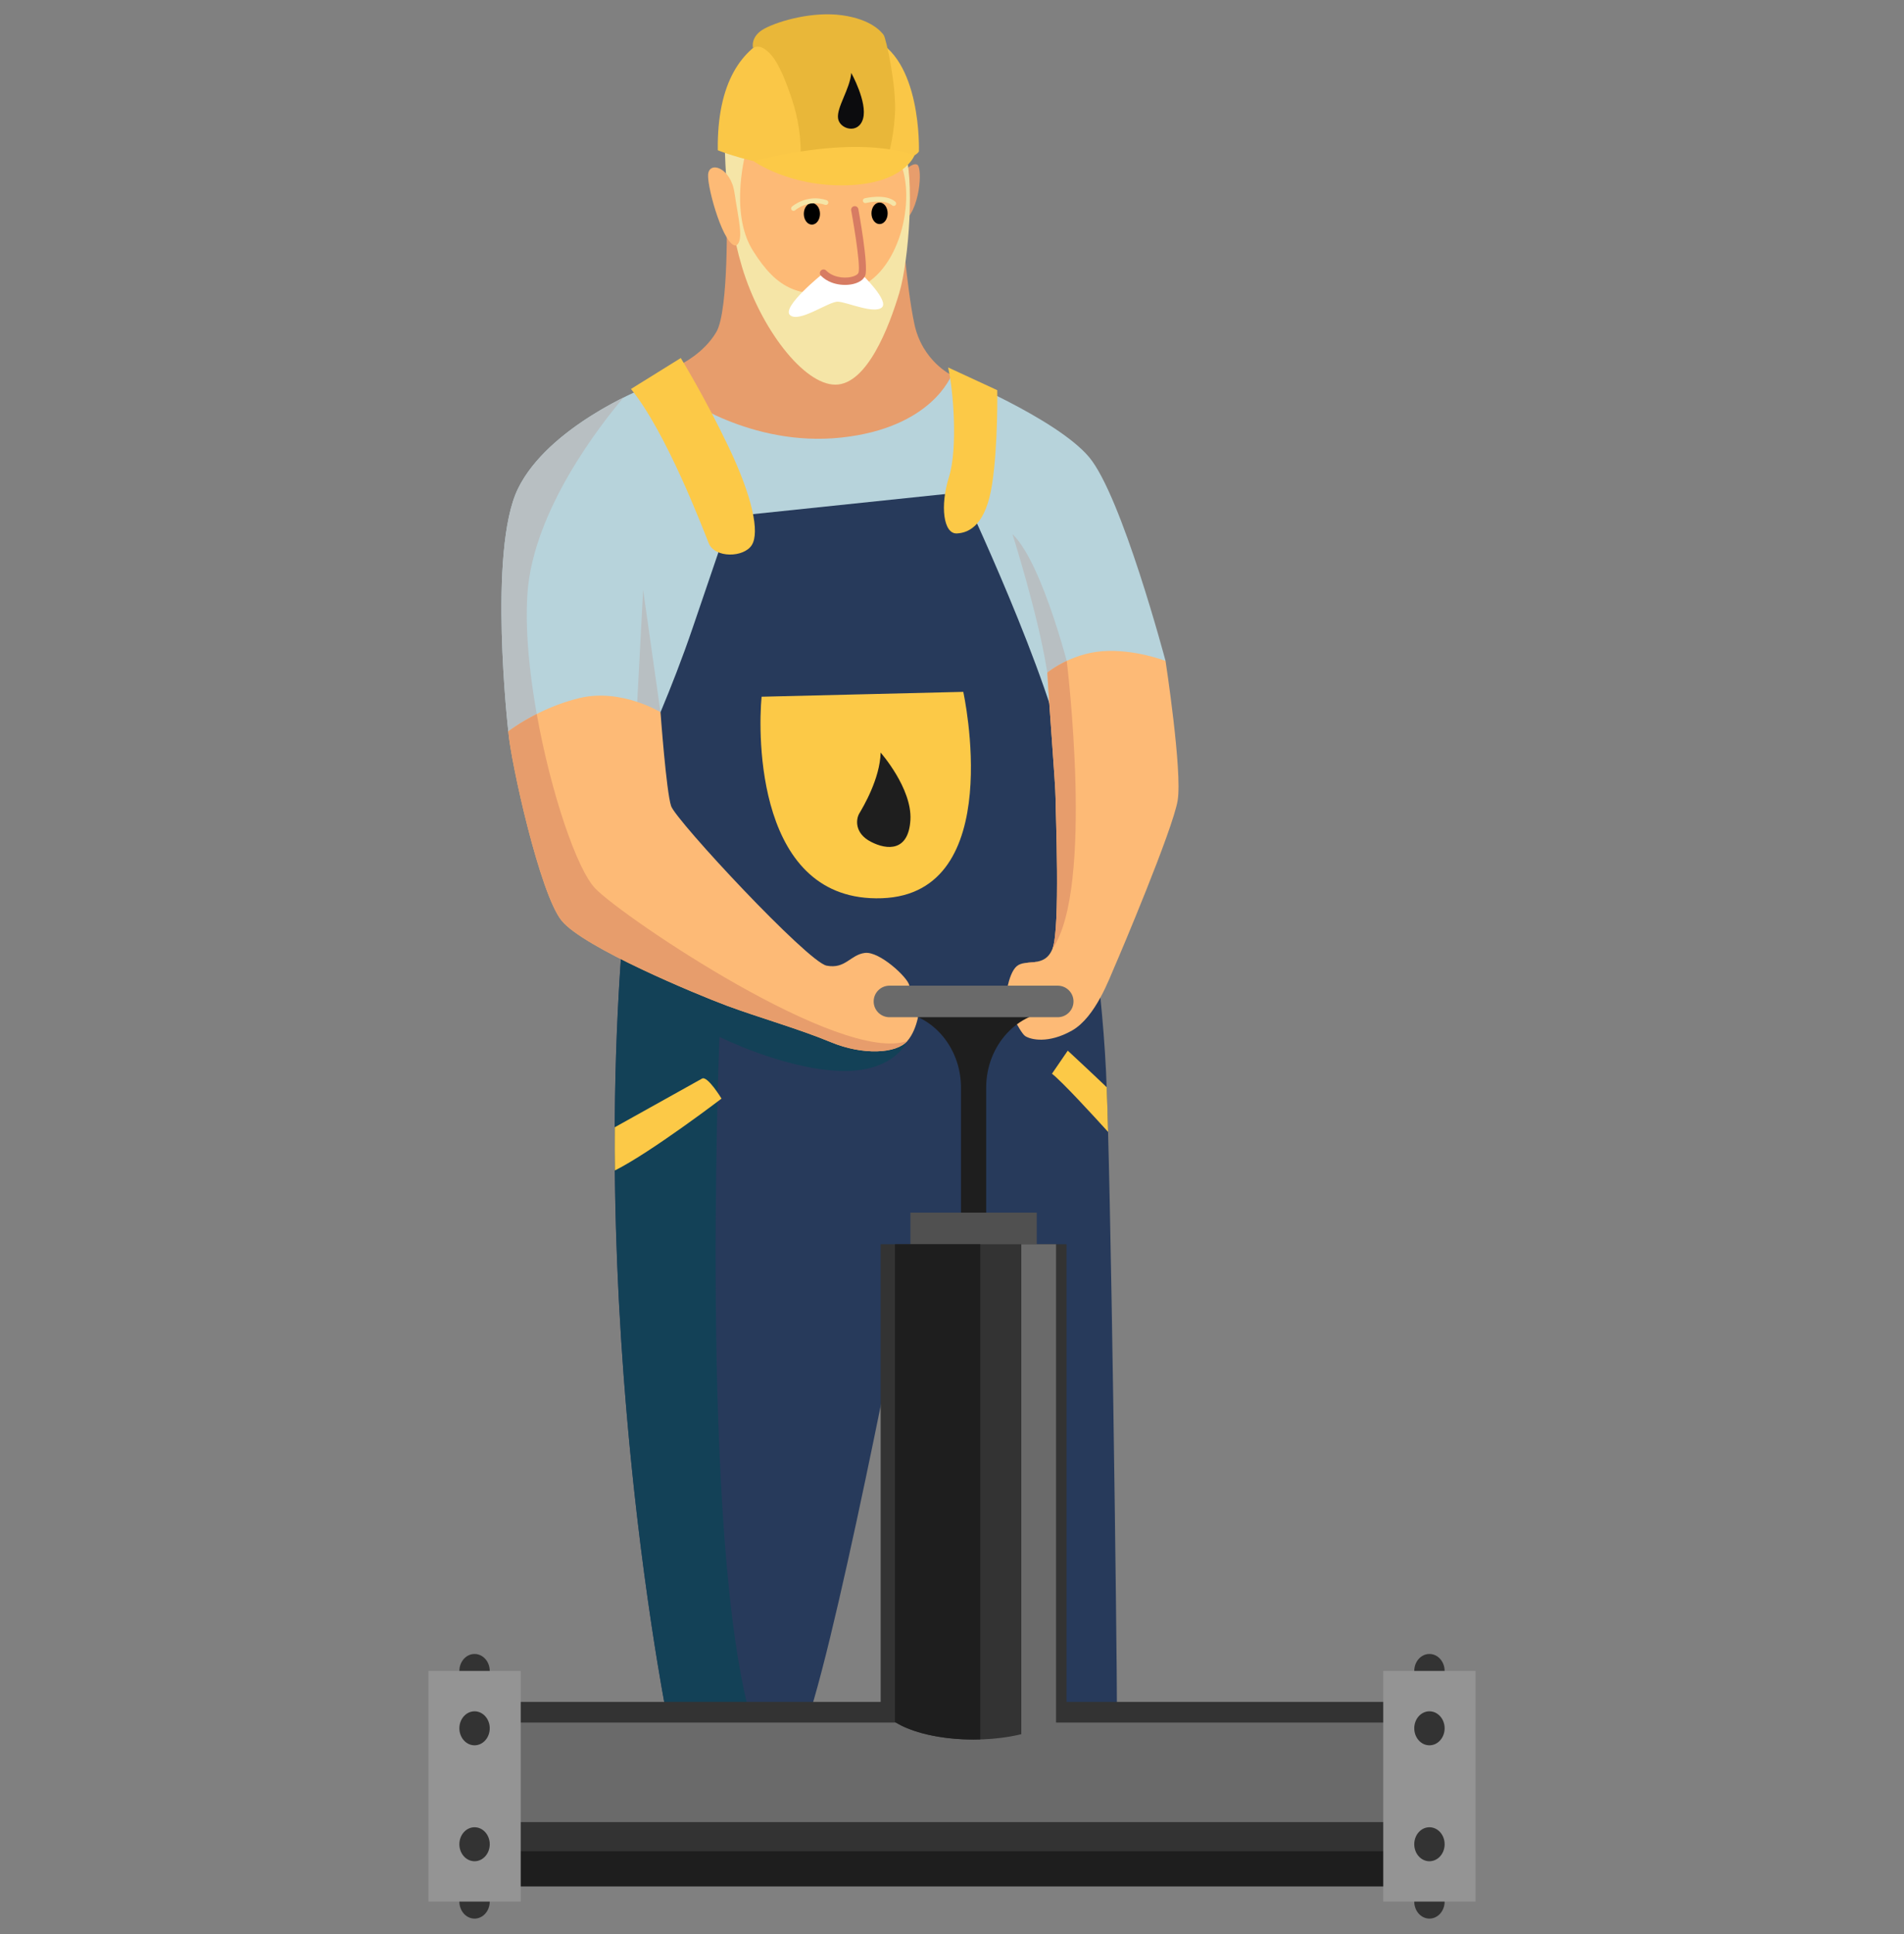 <svg width="64" height="65" viewBox="0 0 64 65" fill="none" xmlns="http://www.w3.org/2000/svg">
<rect x="0" y="0" width="64" height="65" fill="#808080" stroke="none"/>
<g clip-path="url(#clip0_1_672)">
<path fill-rule="evenodd" clip-rule="evenodd" d="M30.265 5.894C30.265 5.894 30.628 5.441 30.827 5.532C31.026 5.623 30.917 7.126 30.355 7.451C29.794 7.777 30.084 6.274 30.265 5.894V5.894Z" fill="#E79D6C"/>
<path fill-rule="evenodd" clip-rule="evenodd" d="M24.426 7.036C24.426 7.036 24.508 10.423 24.079 11.157C23.65 11.892 22.854 12.259 22.854 12.259C22.854 12.259 22.711 12.891 23.058 14.299C23.405 15.707 25.917 15.972 28.347 15.748C30.777 15.523 31.981 12.606 31.981 12.606C31.981 12.606 31.001 12.136 30.736 10.892C30.47 9.648 30.307 7.383 30.307 7.383L24.426 7.036Z" fill="#E79D6C"/>
<path fill-rule="evenodd" clip-rule="evenodd" d="M24.364 4.742C24.364 4.742 24.328 6.933 24.944 8.98C25.56 11.027 27.01 12.928 28.079 12.928C29.148 12.928 29.888 10.975 30.226 9.851C30.563 8.726 30.744 5.901 30.4 5.05C30.055 4.199 24.708 4.416 24.364 4.742Z" fill="#F5E5A7"/>
<path fill-rule="evenodd" clip-rule="evenodd" d="M25.088 5.032C25.088 5.032 24.49 7.115 25.305 8.419C26.121 9.723 26.886 10.084 28.532 9.759C30.177 9.433 30.797 6.825 30.29 5.539C29.783 4.253 25.541 4.887 25.088 5.032Z" fill="#FDBA76"/>
<path fill-rule="evenodd" clip-rule="evenodd" d="M24.75 8.25C24.345 8.328 23.783 6.372 23.801 5.883C23.819 5.395 24.562 5.612 24.689 6.481C24.816 7.35 25.015 8.074 24.749 8.25H24.75Z" fill="#FDBA76"/>
<path fill-rule="evenodd" clip-rule="evenodd" d="M27.68 9.179C27.68 9.179 26.249 10.32 26.557 10.591C26.865 10.863 27.862 10.121 28.17 10.139C28.478 10.157 29.366 10.555 29.637 10.338C29.91 10.121 28.967 9.215 28.967 9.215C28.967 9.215 28.532 9.758 27.68 9.179Z" fill="white"/>
<path fill-rule="evenodd" clip-rule="evenodd" d="M28.611 7.073C28.598 7.006 28.643 6.942 28.71 6.93C28.777 6.918 28.841 6.963 28.853 7.03C28.854 7.035 29.204 8.946 29.083 9.26C29.065 9.306 29.035 9.349 28.998 9.386C28.897 9.484 28.726 9.55 28.531 9.569C28.347 9.588 28.136 9.566 27.945 9.492C27.815 9.441 27.693 9.367 27.594 9.265C27.546 9.216 27.547 9.138 27.596 9.091C27.645 9.044 27.723 9.044 27.77 9.093C27.844 9.168 27.935 9.224 28.034 9.262C28.188 9.322 28.358 9.339 28.508 9.324C28.648 9.31 28.766 9.269 28.826 9.21C28.839 9.197 28.849 9.184 28.854 9.172C28.95 8.924 28.613 7.079 28.612 7.074L28.611 7.073Z" fill="#D77C63"/>
<path fill-rule="evenodd" clip-rule="evenodd" d="M27.291 6.825C27.441 6.825 27.563 6.987 27.563 7.187C27.563 7.387 27.441 7.549 27.291 7.549C27.14 7.549 27.019 7.387 27.019 7.187C27.019 6.987 27.14 6.825 27.291 6.825ZM29.565 6.807C29.716 6.807 29.837 6.969 29.837 7.169C29.837 7.369 29.716 7.531 29.565 7.531C29.415 7.531 29.293 7.369 29.293 7.169C29.293 6.969 29.415 6.807 29.565 6.807Z" fill="black"/>
<path fill-rule="evenodd" clip-rule="evenodd" d="M26.728 7.067C26.694 7.096 26.642 7.093 26.612 7.059C26.582 7.025 26.586 6.973 26.62 6.944C26.621 6.943 27.117 6.506 27.787 6.728C27.83 6.742 27.853 6.789 27.839 6.832C27.825 6.874 27.779 6.898 27.735 6.884C27.155 6.691 26.728 7.066 26.727 7.067H26.728ZM29.106 6.822C29.062 6.834 29.018 6.808 29.006 6.763C28.995 6.719 29.021 6.675 29.065 6.664C29.067 6.664 29.766 6.493 30.093 6.777C30.128 6.807 30.132 6.859 30.102 6.893C30.072 6.928 30.02 6.932 29.986 6.901C29.722 6.671 29.108 6.822 29.106 6.823V6.822Z" fill="#F5E5A7"/>
<path fill-rule="evenodd" clip-rule="evenodd" d="M24.127 5.05C24.127 5.05 26.054 5.847 28.405 5.684C30.756 5.521 30.888 5.086 30.888 5.086C30.888 5.086 30.996 1.917 29.257 1.265C27.517 0.613 24.073 0.432 24.127 5.05Z" fill="#FAC747"/>
<path fill-rule="evenodd" clip-rule="evenodd" d="M26.884 5.666C26.884 5.666 27.046 4.633 26.629 3.365C26.212 2.098 25.927 1.796 25.695 1.645C25.463 1.493 25.312 1.613 25.312 1.613C25.312 1.613 25.206 1.22 25.705 0.957C26.204 0.694 27.327 0.378 28.306 0.513C29.285 0.649 29.62 1.066 29.702 1.174C29.784 1.283 30.14 2.906 30.083 3.836C30.026 4.766 29.829 5.312 29.829 5.312L26.884 5.666Z" fill="#E9B739"/>
<path fill-rule="evenodd" clip-rule="evenodd" d="M25.33 5.416C25.33 5.416 26.529 6.281 28.46 6.228C30.39 6.173 30.736 5.225 30.736 5.225C30.736 5.225 29.086 4.471 25.33 5.416Z" fill="#FCC947"/>
<path fill-rule="evenodd" clip-rule="evenodd" d="M28.614 2.451C28.614 2.451 29.16 3.433 29.012 3.981C28.864 4.53 28.214 4.344 28.169 3.972C28.123 3.601 28.568 2.995 28.614 2.451Z" fill="#0C0C0E"/>
<path fill-rule="evenodd" clip-rule="evenodd" d="M17.086 24.581C17.086 24.581 16.392 18.501 17.412 16.421C18.433 14.34 21.578 13.075 21.578 13.075L22.868 13.286C22.868 13.286 25.213 15.034 28.275 14.706C31.337 14.38 31.981 12.605 31.981 12.605C31.981 12.605 35.502 14.053 36.605 15.359C37.708 16.665 39.178 22.214 39.178 22.214C39.178 22.214 30.562 29.15 17.086 24.581Z" fill="#B7D3DB"/>
<path fill-rule="evenodd" clip-rule="evenodd" d="M21.373 24.477L21.618 19.826L22.201 23.935C22.201 23.935 21.838 24.774 21.373 24.477ZM17.086 24.58C17.086 24.58 16.392 18.501 17.412 16.421C18.148 14.92 19.989 13.844 20.958 13.36C20.194 14.261 17.934 17.14 17.732 19.915C17.626 21.353 17.857 23.213 18.229 24.943C17.852 24.831 17.471 24.711 17.086 24.58ZM34.032 17.95C34.032 17.95 34.873 20.595 35.175 22.438C35.478 24.282 36.033 22.887 36.033 22.887C36.033 22.887 35.094 18.97 34.032 17.95Z" fill="#B8BFC2"/>
<path fill-rule="evenodd" clip-rule="evenodd" d="M21.741 24.989C21.741 24.989 22.558 23.234 23.293 21.072C24.028 18.909 24.559 17.358 24.559 17.358L32.358 16.543C32.358 16.543 35.339 22.826 35.87 25.845C36.401 28.864 37.014 32.659 37.177 36.004C37.34 39.349 37.545 55.343 37.545 57.587C37.545 59.831 32.971 59.504 32.971 59.504L30.52 42.613C30.52 42.613 27.907 56.322 26.927 58.362C25.946 60.402 22.516 58.199 22.516 58.199C22.516 58.199 18.922 40.981 21.74 24.988L21.741 24.989Z" fill="#273A5B"/>
<path fill-rule="evenodd" clip-rule="evenodd" d="M25.703 59.215C24.336 59.367 22.517 58.2 22.517 58.2C22.517 58.2 19.543 43.947 21.129 29.331L30.5 34.984C30.5 34.984 30.064 36.072 28.186 35.99C26.307 35.908 24.183 34.848 24.183 34.848C24.183 34.848 23.448 53.208 25.49 58.511C25.588 58.767 25.658 59 25.703 59.215H25.703Z" fill="#134157"/>
<path fill-rule="evenodd" clip-rule="evenodd" d="M37.2 36.54C37.216 36.95 37.231 37.458 37.247 38.042C36.742 37.485 35.696 36.345 35.36 36.086L35.891 35.31C35.891 35.31 36.702 36.062 37.2 36.54ZM20.668 39.338C20.663 38.858 20.662 38.374 20.665 37.885L23.599 36.249C23.783 36.147 24.253 36.922 24.253 36.922C24.253 36.922 21.893 38.722 20.668 39.338Z" fill="#FCC947"/>
<path fill-rule="evenodd" clip-rule="evenodd" d="M17.085 24.58C17.085 24.58 18.107 23.784 19.495 23.457C20.884 23.131 22.202 23.935 22.202 23.935C22.202 23.935 22.395 26.599 22.558 27.089C22.721 27.578 27.152 32.332 27.785 32.454C28.418 32.577 28.581 32.087 29.072 32.026C29.562 31.965 30.501 32.842 30.562 33.107C30.623 33.372 30.419 33.597 30.419 33.597L30.909 33.841C30.909 33.841 30.869 34.556 30.501 34.984C30.133 35.412 29.01 35.474 27.928 35.025C26.846 34.576 25.478 34.188 24.436 33.801C23.395 33.413 19.617 31.842 18.882 30.944C18.147 30.047 17.167 25.599 17.086 24.581L17.085 24.58ZM35.206 22.606C35.206 22.606 35.972 21.968 37.054 21.886C38.136 21.805 39.178 22.213 39.178 22.213C39.178 22.213 39.748 25.926 39.585 26.904C39.422 27.883 37.625 32.127 37.462 32.494C37.298 32.861 36.828 34.187 36.032 34.636C35.236 35.085 34.644 34.942 34.46 34.82C34.276 34.697 33.786 33.657 33.786 33.657C33.786 33.657 33.868 32.739 34.174 32.474C34.48 32.209 35.113 32.555 35.379 31.882C35.644 31.209 35.481 27.251 35.481 26.823C35.481 26.394 35.253 23.573 35.206 22.606Z" fill="#FDBA76"/>
<path fill-rule="evenodd" clip-rule="evenodd" d="M35.857 22.211C35.857 22.216 36.793 29.854 35.378 31.885V31.882C35.645 31.209 35.481 27.251 35.481 26.823C35.481 26.394 35.253 23.573 35.206 22.606C35.206 22.606 35.45 22.403 35.857 22.211ZM34.861 32.32C34.748 32.363 34.639 32.372 34.532 32.355C34.638 32.344 34.752 32.34 34.861 32.32Z" fill="#E79D6C"/>
<path fill-rule="evenodd" clip-rule="evenodd" d="M17.085 24.58C17.085 24.58 17.451 24.295 18.042 23.996C18.516 26.649 19.395 29.237 20.018 29.87C20.979 30.848 28.274 35.78 30.499 34.984C30.132 35.413 29.009 35.474 27.926 35.025C26.844 34.576 25.476 34.189 24.435 33.801C23.393 33.413 19.616 31.842 18.881 30.945C18.146 30.047 17.166 25.6 17.085 24.581L17.085 24.58Z" fill="#E79D6C"/>
<path fill-rule="evenodd" clip-rule="evenodd" d="M32.302 41.184H33.149V36.556C33.149 35.135 34.203 33.984 35.502 33.984H29.949C31.248 33.984 32.302 35.135 32.302 36.556V41.184Z" fill="#1E1E1E"/>
<path d="M35.553 33.127H29.898C29.605 33.127 29.367 33.364 29.367 33.657C29.367 33.95 29.605 34.187 29.898 34.187H35.553C35.846 34.187 36.084 33.95 36.084 33.657C36.084 33.364 35.846 33.127 35.553 33.127Z" fill="#6A6A6A"/>
<path fill-rule="evenodd" clip-rule="evenodd" d="M25.6 23.416L32.379 23.252C32.379 23.252 33.877 30.04 29.643 30.188C25.409 30.337 25.477 24.68 25.6 23.416Z" fill="#FCC947"/>
<path fill-rule="evenodd" clip-rule="evenodd" d="M29.601 25.293C29.601 25.293 30.663 26.496 30.602 27.557C30.54 28.618 29.826 28.577 29.274 28.291C28.723 28.006 28.764 27.537 28.887 27.333C29.009 27.129 29.581 26.17 29.601 25.293Z" fill="#1E1E1E"/>
<path fill-rule="evenodd" clip-rule="evenodd" d="M21.209 13.073L22.883 12.033C22.883 12.033 23.7 13.359 24.496 15.032C25.293 16.705 25.538 17.888 25.272 18.316C25.007 18.745 24.027 18.765 23.822 18.255C23.618 17.745 22.393 14.522 21.209 13.073ZM31.867 12.348L33.521 13.113C33.521 13.113 33.552 14.949 33.348 16.275C33.143 17.602 32.612 17.907 32.163 17.928C31.714 17.948 31.591 17.01 31.898 16.031C32.204 15.051 32.041 13.072 31.868 12.348L31.867 12.348Z" fill="#FCC947"/>
<path d="M34.849 40.755H30.602V42.428H34.849V40.755Z" fill="#505050"/>
<path d="M47.476 57.198H16.522V62.869H47.476V57.198Z" fill="#333333"/>
<path d="M47.476 57.892H16.522V61.238H47.476V57.892Z" fill="#6A6A6A"/>
<path d="M47.476 62.217H16.522V63.4H47.476V62.217Z" fill="#1E1E1E"/>
<path fill-rule="evenodd" clip-rule="evenodd" d="M15.951 56.729C16.233 56.729 16.462 56.474 16.462 56.158C16.462 55.842 16.233 55.587 15.951 55.587C15.67 55.587 15.441 55.842 15.441 56.158C15.441 56.474 15.67 56.729 15.951 56.729ZM15.951 64.481C16.233 64.481 16.462 64.225 16.462 63.91C16.462 63.594 16.233 63.338 15.951 63.338C15.67 63.338 15.441 63.594 15.441 63.91C15.441 64.225 15.67 64.481 15.951 64.481Z" fill="#333333"/>
<path d="M17.503 56.157H14.4V63.909H17.503V56.157Z" fill="#949494"/>
<path fill-rule="evenodd" clip-rule="evenodd" d="M15.951 61.411C16.233 61.411 16.462 61.666 16.462 61.982C16.462 62.298 16.233 62.553 15.951 62.553C15.67 62.553 15.441 62.298 15.441 61.982C15.441 61.666 15.67 61.411 15.951 61.411ZM15.951 57.514C16.233 57.514 16.462 57.77 16.462 58.085C16.462 58.401 16.233 58.657 15.951 58.657C15.67 58.657 15.441 58.401 15.441 58.085C15.441 57.77 15.67 57.514 15.951 57.514Z" fill="#333333"/>
<path fill-rule="evenodd" clip-rule="evenodd" d="M48.048 56.729C48.33 56.729 48.559 56.474 48.559 56.158C48.559 55.842 48.33 55.587 48.048 55.587C47.766 55.587 47.538 55.842 47.538 56.158C47.538 56.474 47.766 56.729 48.048 56.729ZM48.048 64.481C48.33 64.481 48.559 64.225 48.559 63.91C48.559 63.594 48.33 63.338 48.048 63.338C47.766 63.338 47.538 63.594 47.538 63.91C47.538 64.225 47.766 64.481 48.048 64.481Z" fill="#333333"/>
<path d="M49.6 56.157H46.496V63.909H49.6V56.157Z" fill="#949494"/>
<path fill-rule="evenodd" clip-rule="evenodd" d="M48.048 61.411C48.33 61.411 48.559 61.666 48.559 61.982C48.559 62.298 48.33 62.553 48.048 62.553C47.766 62.553 47.538 62.298 47.538 61.982C47.538 61.666 47.766 61.411 48.048 61.411ZM48.048 57.514C48.33 57.514 48.559 57.77 48.559 58.085C48.559 58.401 48.33 58.657 48.048 58.657C47.766 58.657 47.538 58.401 47.538 58.085C47.538 57.77 47.766 57.514 48.048 57.514Z" fill="#333333"/>
<path fill-rule="evenodd" clip-rule="evenodd" d="M29.602 41.816H35.85V57.198C35.85 57.896 34.452 58.463 32.726 58.463C31 58.463 29.602 57.896 29.602 57.198V41.816Z" fill="#333333"/>
<path fill-rule="evenodd" clip-rule="evenodd" d="M30.083 41.816H32.95V58.459C32.876 58.462 32.8 58.463 32.725 58.463C31.613 58.463 30.636 58.227 30.083 57.873V41.816Z" fill="#1E1E1E"/>
<path fill-rule="evenodd" clip-rule="evenodd" d="M34.329 41.816H35.497V58.151C35.23 58.359 34.824 58.533 34.329 58.653V41.815V41.816Z" fill="#6A6A6A"/>
</g>
<defs>
<clipPath id="clip0_1_672">
<rect width="64" height="64" fill="white" transform="translate(0 0.481)"/>
</clipPath>
</defs>
</svg>

